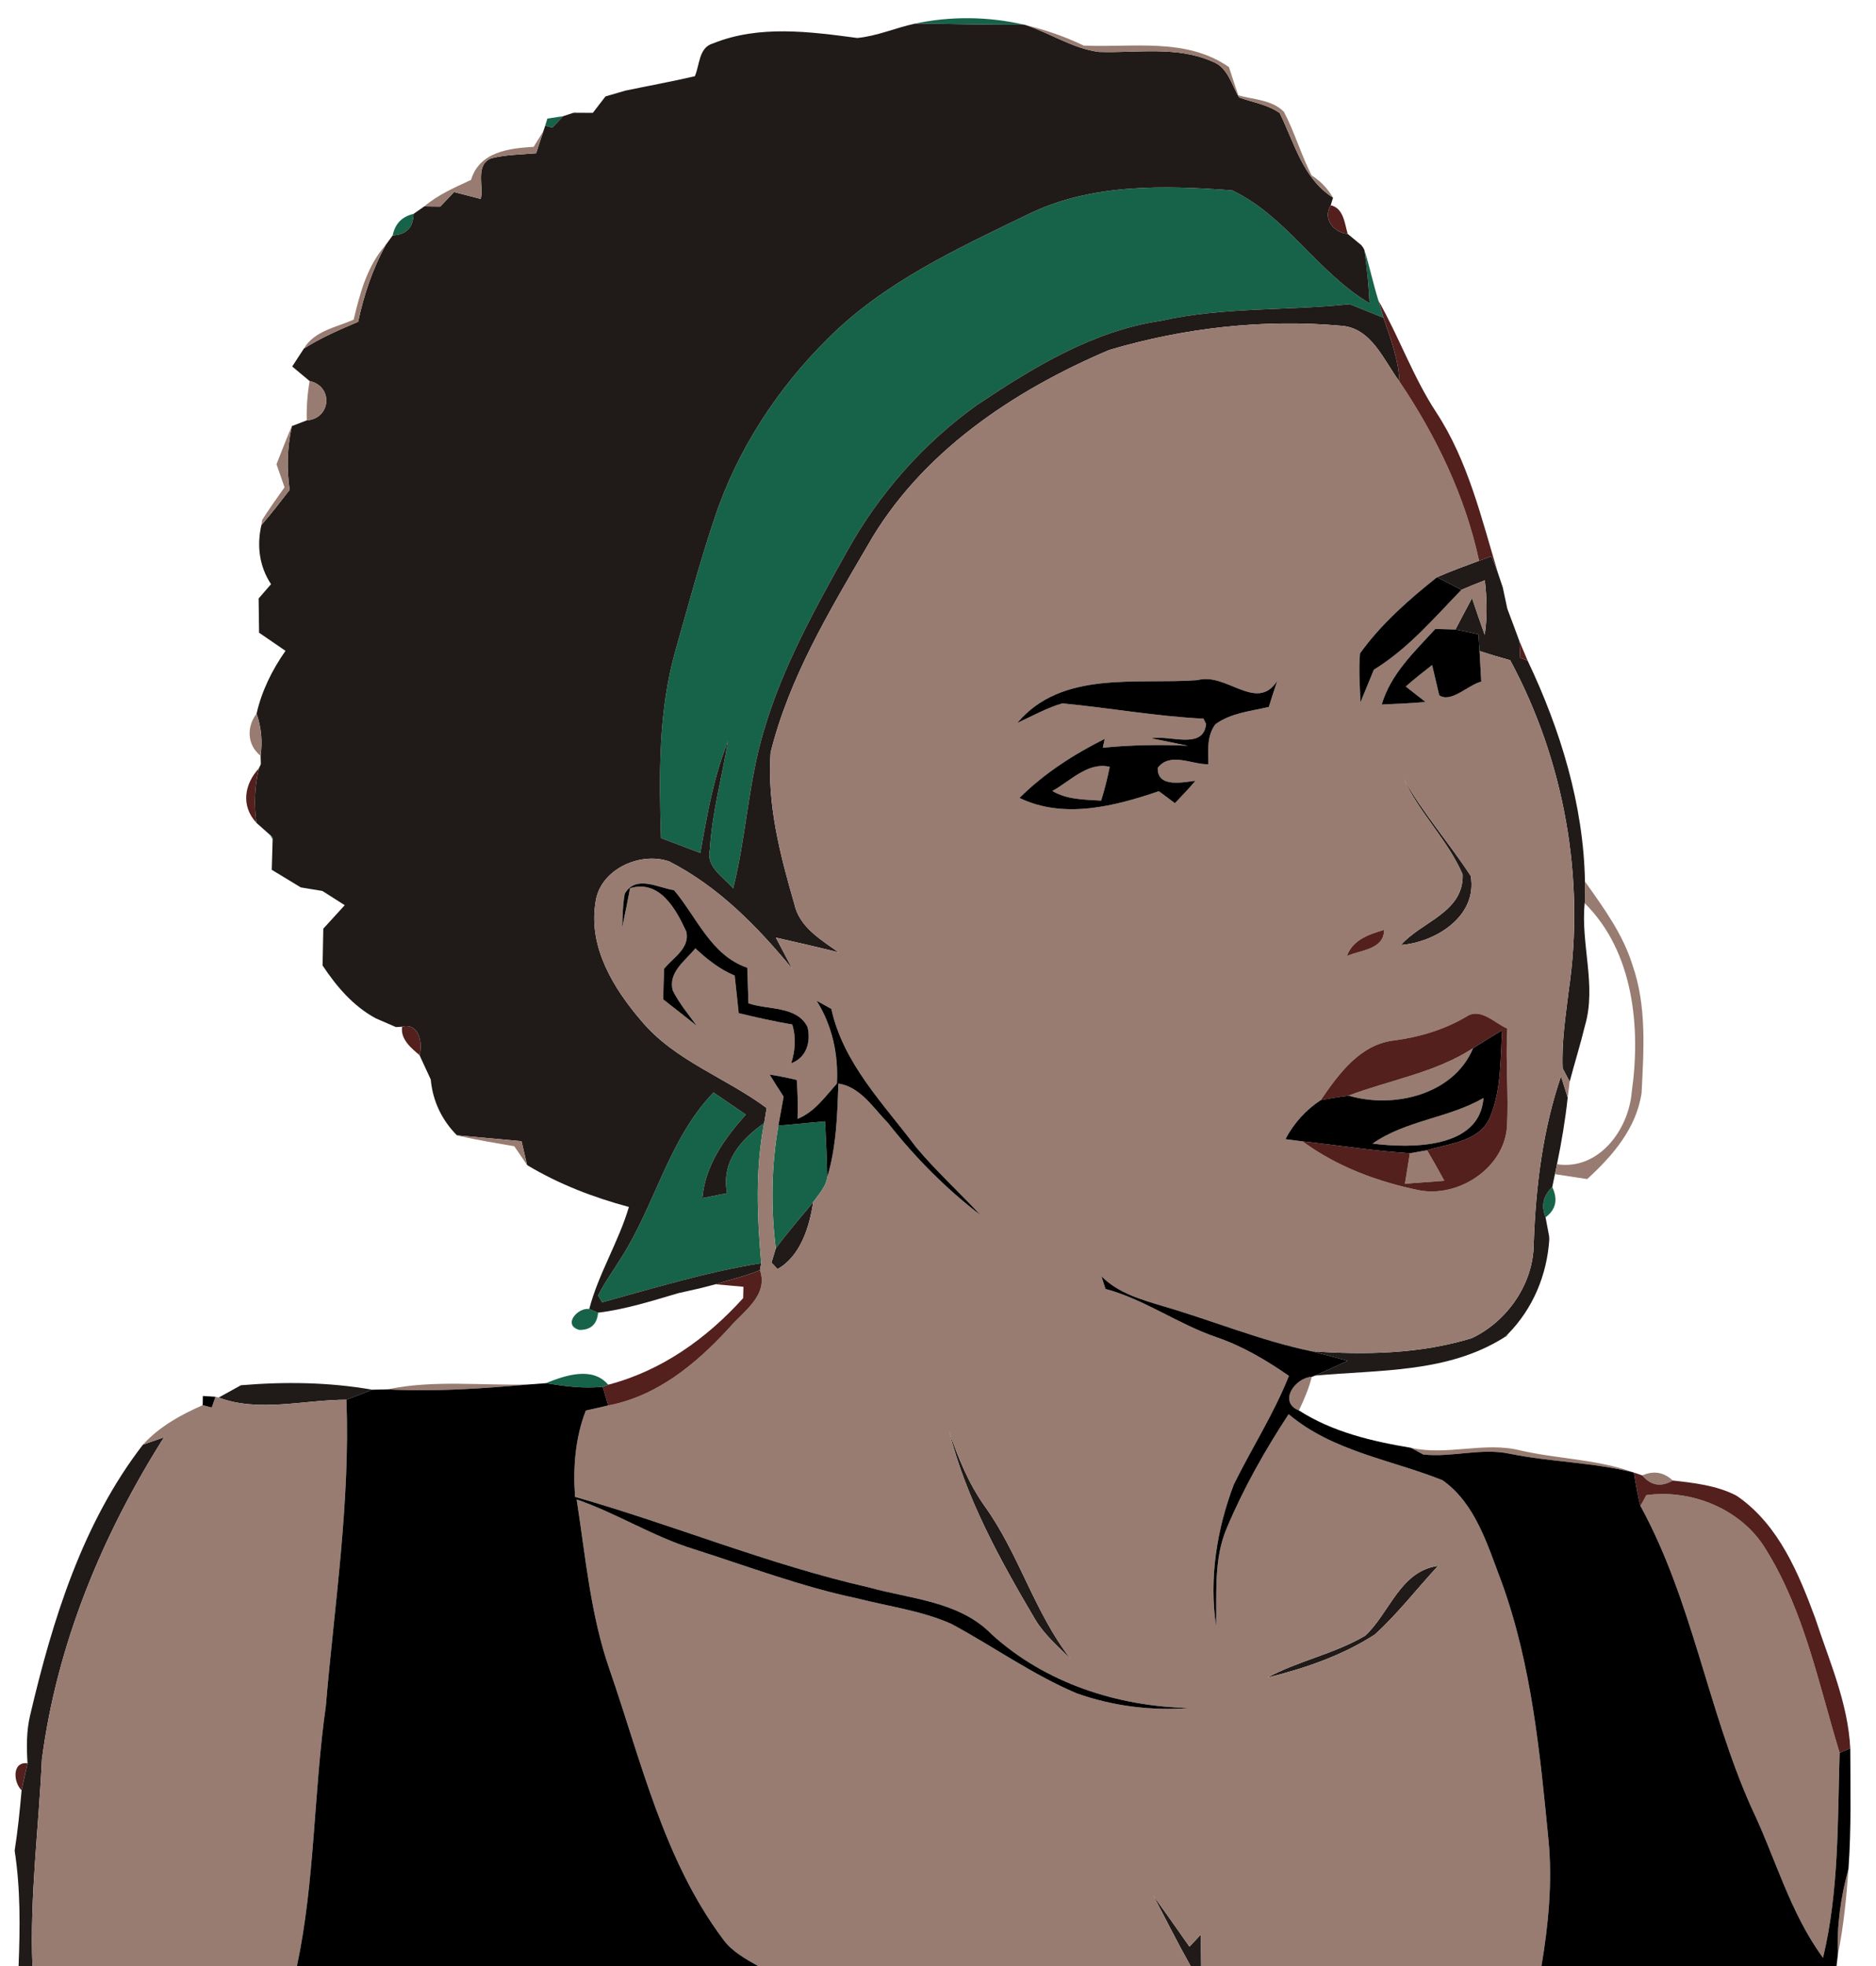 <?xml version="1.0" encoding="UTF-8" ?>
<!DOCTYPE svg PUBLIC "-//W3C//DTD SVG 1.1//EN" "http://www.w3.org/Graphics/SVG/1.1/DTD/svg11.dtd">
<svg width="210pt" height="220pt" viewBox="0 0 210 220" version="1.1" xmlns="http://www.w3.org/2000/svg">
<g id="#176349ff">
<path fill="#176349" opacity="1.00" d=" M 102.40 2.65 C 106.39 1.79 110.60 1.84 114.59 2.75 C 110.52 2.80 106.46 2.66 102.40 2.65 Z" />
<path fill="#176349" opacity="1.00" d=" M 67.78 10.79 C 68.34 10.63 69.45 10.30 70.01 10.14 C 69.45 10.30 68.34 10.63 67.78 10.79 Z" />
<path fill="#176349" opacity="1.00" d=" M 61.27 13.27 C 61.71 13.20 62.60 13.07 63.04 13.00 C 62.74 13.33 62.13 13.97 61.82 14.29 L 61.03 14.06 L 61.27 13.27 Z" />
<path fill="#176349" opacity="1.00" d=" M 114.94 24.05 C 122.04 20.51 130.23 20.73 137.92 21.30 C 144.00 24.17 147.52 30.54 153.31 33.93 C 153.21 31.94 153.02 29.95 152.73 27.98 C 153.32 29.85 153.72 31.77 154.30 33.64 C 154.44 34.12 154.73 35.08 154.87 35.56 C 153.61 35.05 152.35 34.54 151.09 34.04 C 144.07 34.79 136.94 34.33 130.01 35.89 C 122.38 37.00 115.68 41.10 109.38 45.31 C 103.37 49.60 98.39 55.25 94.81 61.71 C 91.24 68.11 87.62 74.59 85.54 81.66 C 83.77 87.45 83.55 93.56 82.07 99.42 C 80.99 98.12 79.00 97.05 79.46 95.06 C 79.71 90.96 80.81 86.98 81.49 82.94 C 79.89 86.95 79.14 91.21 78.40 95.45 C 76.93 94.89 75.46 94.33 73.99 93.78 C 73.78 86.74 73.67 79.53 75.64 72.69 C 77.04 67.76 78.36 62.80 80.00 57.94 C 82.53 50.31 87.06 43.41 92.77 37.79 C 99.01 31.57 107.12 27.83 114.94 24.05 Z" />
<path fill="#176349" opacity="1.00" d=" M 43.96 26.34 C 44.22 25.04 45.00 24.23 46.30 23.93 C 46.26 25.46 45.49 26.27 43.96 26.34 Z" />
<path fill="#176349" opacity="1.00" d=" M 29.19 85.21 C 29.20 85.28 29.21 85.42 29.22 85.49 L 29.17 85.58 L 29.19 85.21 Z" />
<path fill="#176349" opacity="1.00" d=" M 30.25 93.45 L 30.51 93.66 L 30.52 93.93 C 30.45 93.81 30.32 93.57 30.25 93.45 Z" />
<path fill="#176349" opacity="1.00" d=" M 69.52 140.77 C 73.35 134.80 74.85 127.46 79.87 122.25 C 81.08 123.07 82.28 123.90 83.49 124.72 C 81.11 127.40 78.95 130.38 78.62 134.07 C 79.31 133.93 80.70 133.66 81.39 133.52 C 80.71 130.08 82.87 127.53 85.54 125.68 C 84.53 130.86 84.76 136.13 85.21 141.35 C 79.16 142.32 73.29 144.12 67.40 145.73 C 67.29 145.54 67.06 145.16 66.95 144.97 C 67.69 143.50 68.66 142.17 69.52 140.77 Z" />
<path fill="#176349" opacity="1.00" d=" M 87.13 125.96 C 88.88 125.80 90.62 125.64 92.36 125.48 C 92.45 127.56 92.57 129.64 92.60 131.73 C 92.46 132.81 91.64 133.65 91.03 134.52 C 89.62 136.23 88.16 137.91 86.84 139.70 C 86.27 135.13 86.34 130.50 87.13 125.96 Z" />
<path fill="#176349" opacity="1.00" d=" M 173.01 136.22 C 172.49 134.93 172.74 133.80 173.76 132.84 C 174.42 134.22 174.17 135.35 173.01 136.22 Z" />
<path fill="#176349" opacity="1.00" d=" M 75.91 144.71 C 76.51 144.57 77.71 144.30 78.31 144.17 C 77.71 144.30 76.51 144.57 75.91 144.71 Z" />
<path fill="#176349" opacity="1.00" d=" M 64.85 148.82 C 62.94 148.28 64.66 146.28 65.96 146.48 L 66.95 146.89 C 66.83 148.19 66.13 148.83 64.85 148.82 Z" />
<path fill="#176349" opacity="1.00" d=" M 168.36 149.67 C 168.47 149.57 168.69 149.38 168.79 149.29 L 168.63 149.53 L 168.36 149.67 Z" />
<path fill="#176349" opacity="1.00" d=" M 61.09 154.78 C 63.24 153.92 66.30 152.85 68.08 154.95 L 67.47 155.18 C 65.33 155.41 63.20 155.12 61.09 154.78 Z" />
<path fill="#176349" opacity="1.00" d=" M 194.28 167.31 C 194.37 167.37 194.55 167.48 194.64 167.54 C 194.55 167.48 194.37 167.37 194.28 167.31 Z" />
</g>
<g id="#201a18ff">
<path fill="#201a18" opacity="1.00" d=" M 79.84 4.85 C 84.97 2.78 90.64 3.54 95.96 4.25 C 98.18 4.04 100.23 3.12 102.40 2.65 C 106.46 2.66 110.52 2.80 114.59 2.75 L 114.80 2.80 C 117.57 3.71 120.10 5.44 123.03 5.81 C 127.23 5.95 131.69 5.12 135.67 6.87 C 137.44 7.49 137.85 9.47 138.71 10.91 C 140.23 11.45 141.91 11.70 143.25 12.65 C 144.90 16.00 145.84 19.97 149.22 22.12 L 148.96 22.97 C 148.03 24.48 149.29 26.03 150.86 26.17 C 151.24 26.48 151.99 27.10 152.37 27.42 C 152.43 27.49 152.54 27.63 152.59 27.70 L 152.73 27.98 C 153.02 29.95 153.21 31.94 153.31 33.93 C 147.52 30.54 144.00 24.17 137.92 21.30 C 130.23 20.73 122.04 20.51 114.94 24.05 C 107.12 27.83 99.01 31.57 92.77 37.79 C 87.06 43.41 82.53 50.31 80.00 57.94 C 78.36 62.80 77.04 67.76 75.64 72.69 C 73.67 79.53 73.78 86.74 73.99 93.78 C 75.46 94.33 76.93 94.89 78.40 95.45 C 79.14 91.21 79.89 86.95 81.49 82.94 C 80.81 86.98 79.71 90.96 79.46 95.06 C 79.00 97.05 80.99 98.12 82.07 99.42 C 83.55 93.56 83.77 87.45 85.54 81.66 C 87.62 74.59 91.24 68.11 94.81 61.71 C 98.39 55.25 103.37 49.60 109.38 45.31 C 115.68 41.10 122.38 37.00 130.01 35.89 C 136.94 34.33 144.07 34.79 151.09 34.04 C 152.35 34.54 153.61 35.05 154.87 35.56 C 155.64 37.88 156.57 40.20 156.65 42.68 C 154.88 40.31 153.53 36.67 150.10 36.45 C 141.42 35.67 132.52 36.69 124.17 39.16 C 113.41 43.73 103.03 50.66 97.13 61.03 C 92.83 68.39 88.33 75.87 86.26 84.22 C 85.85 89.94 87.32 95.66 88.91 101.12 C 89.47 103.75 91.87 105.13 93.88 106.57 C 91.55 105.99 89.20 105.45 86.85 104.92 C 87.47 106.08 88.08 107.25 88.69 108.42 C 84.80 103.69 80.43 99.22 74.92 96.40 C 71.61 95.24 67.06 97.34 66.65 101.06 C 65.87 106.03 68.69 110.62 71.79 114.23 C 75.52 118.70 81.25 120.58 85.82 123.99 C 85.75 124.41 85.61 125.26 85.54 125.68 C 82.87 127.53 80.71 130.08 81.39 133.52 C 80.70 133.66 79.31 133.93 78.62 134.07 C 78.95 130.38 81.11 127.40 83.49 124.72 C 82.28 123.90 81.08 123.07 79.87 122.25 C 74.85 127.46 73.35 134.80 69.52 140.77 C 68.66 142.17 67.69 143.50 66.95 144.97 C 67.06 145.16 67.29 145.54 67.40 145.73 C 73.29 144.12 79.16 142.32 85.21 141.35 L 85.07 142.13 C 83.46 142.80 81.76 143.18 80.10 143.71 C 79.65 143.82 78.76 144.05 78.31 144.17 C 77.71 144.30 76.51 144.57 75.91 144.71 C 72.96 145.58 70.01 146.52 66.95 146.89 L 65.96 146.48 C 67.00 142.51 69.24 138.99 70.40 135.06 C 66.42 133.99 62.54 132.50 59.00 130.37 C 58.85 129.70 58.54 128.37 58.38 127.70 C 55.97 127.47 53.56 127.26 51.15 127.04 C 49.46 125.35 48.43 123.18 48.22 120.80 C 47.80 119.89 47.38 118.98 46.96 118.07 C 47.35 116.72 46.90 114.41 45.01 114.89 L 44.32 114.93 C 43.75 114.68 42.62 114.20 42.06 113.95 C 39.53 112.58 37.68 110.40 36.11 108.04 C 36.14 106.67 36.17 105.30 36.19 103.92 C 36.99 103.04 37.79 102.16 38.59 101.29 C 37.97 100.89 36.71 100.10 36.09 99.70 C 35.48 99.60 34.27 99.40 33.67 99.30 C 32.58 98.64 31.50 97.99 30.42 97.33 C 30.44 96.48 30.49 94.78 30.52 93.93 L 30.51 93.66 L 30.25 93.45 C 29.87 93.11 29.09 92.42 28.71 92.08 C 28.40 90.05 28.51 87.98 28.98 85.98 L 29.17 85.58 L 29.22 85.49 C 29.21 85.42 29.20 85.28 29.19 85.21 L 29.17 84.57 C 29.40 82.96 29.25 81.39 28.72 79.86 C 29.30 77.31 30.46 74.96 31.96 72.83 C 30.98 72.15 29.99 71.47 29.00 70.80 C 28.98 69.52 28.97 68.25 28.95 66.97 C 29.30 66.57 29.99 65.77 30.34 65.37 C 29.03 63.40 28.73 61.06 29.26 58.76 C 30.36 57.49 31.39 56.15 32.42 54.82 C 32.08 52.44 32.15 50.03 32.67 47.68 C 33.08 47.52 33.92 47.20 34.34 47.04 C 37.06 46.84 37.33 43.22 34.66 42.64 C 34.17 42.23 33.20 41.42 32.71 41.01 C 33.04 40.51 33.69 39.50 34.02 39.00 C 35.93 37.79 38.01 36.89 40.09 36.01 C 40.72 33.02 41.71 30.11 43.17 27.42 C 43.37 27.15 43.77 26.61 43.96 26.34 C 45.49 26.27 46.26 25.46 46.30 23.93 C 46.59 23.72 47.19 23.31 47.49 23.10 L 49.28 23.12 C 49.67 22.71 50.44 21.89 50.83 21.49 C 51.58 21.68 53.08 22.07 53.82 22.26 C 54.17 20.81 53.16 18.44 55.00 17.71 C 56.64 17.30 58.33 17.30 60.01 17.15 C 60.21 16.53 60.62 15.29 60.83 14.67 L 61.03 14.06 L 61.82 14.29 C 62.13 13.97 62.74 13.33 63.04 13.00 L 64.20 12.62 L 64.41 12.62 C 64.89 12.62 65.87 12.63 66.36 12.63 C 66.71 12.17 67.43 11.25 67.78 10.79 C 68.34 10.63 69.45 10.30 70.01 10.14 C 72.60 9.60 75.20 9.13 77.78 8.53 C 78.34 7.27 78.20 5.30 79.84 4.85 Z" />
<path fill="#201a18" opacity="1.00" d=" M 165.57 62.75 C 165.92 62.63 166.61 62.37 166.96 62.24 C 167.15 62.73 167.52 63.72 167.71 64.21 C 167.84 64.59 168.09 65.35 168.22 65.73 C 168.34 66.33 168.60 67.53 168.73 68.12 C 169.19 69.32 169.63 70.53 170.08 71.74 C 170.10 72.20 170.15 73.14 170.17 73.61 L 171.00 73.92 C 174.66 81.61 177.27 90.08 177.42 98.64 C 177.42 99.21 177.41 100.36 177.41 100.93 L 177.39 101.07 C 176.93 105.66 178.74 110.28 177.42 114.78 C 176.91 116.88 176.26 118.95 175.71 121.04 L 174.92 119.54 C 174.80 116.63 175.25 113.74 175.60 110.86 C 177.47 98.28 175.08 85.07 169.05 73.88 C 167.90 73.56 166.75 73.22 165.62 72.85 C 165.59 72.38 165.53 71.44 165.50 70.98 C 164.64 70.78 163.78 70.60 162.92 70.44 C 163.53 69.26 164.16 68.10 164.78 66.93 C 165.23 68.30 165.71 69.67 166.20 71.04 C 166.50 69.01 166.45 66.97 166.21 64.94 C 165.32 65.28 164.45 65.63 163.59 66.00 C 162.90 65.65 161.54 64.94 160.86 64.59 C 162.40 63.91 163.99 63.34 165.57 62.75 Z" />
<path fill="#201a18" opacity="1.00" d=" M 157.15 87.19 C 159.32 91.03 162.25 94.35 164.64 98.03 C 165.40 102.51 160.75 105.43 156.82 105.75 C 159.13 103.10 163.85 102.12 163.73 97.86 C 162.07 94.01 158.91 91.01 157.15 87.19 Z" />
<path fill="#201a18" opacity="1.00" d=" M 171.69 139.07 C 171.92 132.76 172.69 126.44 174.74 120.44 L 175.49 122.81 C 175.22 125.32 174.80 127.81 174.29 130.28 C 174.24 130.56 174.12 131.11 174.06 131.39 L 173.76 132.84 C 172.74 133.80 172.49 134.93 173.01 136.22 C 173.11 136.73 173.30 137.76 173.40 138.28 L 173.43 138.68 C 173.17 142.67 171.60 146.44 168.79 149.29 C 168.69 149.38 168.47 149.57 168.36 149.67 C 162.01 153.66 154.37 153.27 147.21 153.93 C 148.43 153.39 149.65 152.83 150.86 152.27 C 149.50 151.91 148.14 151.54 146.78 151.20 C 152.78 151.63 158.96 151.52 164.75 149.74 C 168.77 147.84 171.70 143.58 171.69 139.07 Z" />
<path fill="#201a18" opacity="1.00" d=" M 86.84 139.70 C 88.16 137.91 89.62 136.23 91.03 134.52 C 90.61 137.29 89.61 140.56 87.04 142.01 L 86.36 141.29 C 86.48 140.89 86.72 140.10 86.84 139.70 Z" />
<path fill="#201a18" opacity="1.00" d=" M 24.47 156.39 C 25.10 156.05 26.35 155.36 26.97 155.01 C 31.86 154.60 36.83 154.66 41.67 155.51 C 40.71 155.89 39.75 156.27 38.78 156.63 C 34.04 156.63 29.01 158.08 24.47 156.39 Z" />
<path fill="#201a18" opacity="1.00" d=" M 115.87 181.21 C 111.95 174.56 108.15 167.71 106.25 160.17 C 107.24 163.11 108.43 166.01 110.24 168.56 C 114.09 173.91 115.80 180.47 119.88 185.67 C 118.46 184.27 116.91 182.94 115.87 181.21 Z" />
<path fill="#201a18" opacity="1.00" d=" M 3.38 191.91 C 5.88 181.27 9.24 170.41 16.00 161.66 L 18.36 160.83 C 11.44 171.76 6.37 184.00 4.69 196.88 C 4.34 204.59 3.32 212.27 3.63 220.00 L 2.08 220.00 C 2.25 215.69 2.30 211.36 1.64 207.09 C 1.99 204.85 2.22 202.59 2.42 200.33 C 2.59 199.58 2.92 198.07 3.08 197.31 C 2.97 195.51 2.95 193.68 3.38 191.91 Z" />
<path fill="#201a18" opacity="1.00" d=" M 152.84 183.02 C 155.57 180.46 156.74 175.79 160.98 175.22 C 158.61 177.77 156.47 180.57 153.89 182.91 C 150.24 185.27 146.03 186.70 141.83 187.74 C 145.35 185.83 149.39 185.07 152.84 183.02 Z" />
<path fill="#201a18" opacity="1.00" d=" M 129.10 212.11 C 130.47 214.01 131.81 215.92 133.15 217.83 C 133.48 217.49 134.12 216.80 134.44 216.45 C 134.43 217.63 134.44 218.81 134.46 220.00 L 133.28 220.00 C 131.82 217.41 130.49 214.74 129.10 212.11 Z" />
</g>
<g id="#987c71ff">
<path fill="#987c71" opacity="1.00" d=" M 114.80 2.80 C 117.04 3.35 119.23 4.10 121.31 5.10 C 126.78 5.35 132.78 4.16 137.57 7.51 C 137.91 8.57 138.26 9.62 138.62 10.67 C 140.33 11.15 142.40 11.16 143.72 12.51 C 144.93 14.80 145.64 17.32 146.82 19.62 C 147.83 20.27 148.62 21.10 149.22 22.12 C 145.84 19.97 144.90 16.00 143.25 12.65 C 141.91 11.70 140.23 11.45 138.71 10.91 C 137.85 9.47 137.44 7.49 135.67 6.87 C 131.69 5.12 127.23 5.95 123.03 5.81 C 120.10 5.44 117.57 3.71 114.80 2.80 Z" />
<path fill="#987c71" opacity="1.00" d=" M 64.20 12.62 C 64.27 12.60 64.41 12.55 64.47 12.52 L 64.41 12.62 L 64.20 12.62 Z" />
<path fill="#987c71" opacity="1.00" d=" M 59.74 16.43 C 60.01 15.99 60.55 15.11 60.83 14.67 C 60.62 15.29 60.21 16.53 60.01 17.15 C 58.33 17.30 56.64 17.30 55.00 17.71 C 53.16 18.44 54.17 20.81 53.82 22.26 C 53.08 22.07 51.58 21.68 50.83 21.49 C 50.44 21.89 49.67 22.71 49.28 23.12 L 47.49 23.10 C 49.04 21.78 50.90 20.98 52.73 20.13 C 53.66 17.00 56.96 16.59 59.74 16.43 Z" />
<path fill="#987c71" opacity="1.00" d=" M 39.59 35.77 C 40.29 32.81 41.10 29.76 43.17 27.42 C 41.71 30.11 40.72 33.02 40.09 36.01 C 38.01 36.89 35.93 37.79 34.02 39.00 C 35.20 37.01 37.64 36.63 39.59 35.77 Z" />
<path fill="#987c71" opacity="1.00" d=" M 124.17 39.16 C 132.52 36.69 141.42 35.67 150.10 36.45 C 153.53 36.67 154.88 40.31 156.65 42.68 C 160.77 48.79 164.01 55.52 165.57 62.75 C 163.99 63.34 162.40 63.91 160.86 64.59 C 157.70 67.10 154.60 69.83 152.24 73.11 C 152.07 74.93 152.23 76.76 152.29 78.59 C 152.80 77.37 153.29 76.16 153.79 74.94 C 157.61 72.60 160.51 69.18 163.59 66.00 C 164.45 65.63 165.32 65.28 166.21 64.94 C 166.45 66.97 166.50 69.01 166.20 71.04 C 165.71 69.67 165.23 68.30 164.78 66.93 C 164.16 68.10 163.53 69.26 162.92 70.44 C 162.36 70.42 161.23 70.40 160.67 70.38 C 158.33 72.94 155.68 75.40 154.67 78.84 C 156.30 78.75 157.94 78.71 159.57 78.55 C 159.02 78.12 157.91 77.25 157.36 76.82 C 158.31 75.98 159.31 75.20 160.31 74.42 C 160.51 75.27 160.91 76.96 161.11 77.81 C 162.46 78.69 164.31 76.66 165.81 76.27 C 165.75 75.13 165.69 73.99 165.62 72.85 C 166.75 73.22 167.90 73.56 169.05 73.88 C 175.08 85.07 177.47 98.28 175.60 110.86 C 175.25 113.74 174.80 116.63 174.92 119.54 L 175.71 121.04 C 175.65 121.48 175.54 122.36 175.49 122.81 L 174.74 120.44 C 172.69 126.44 171.92 132.76 171.69 139.07 C 171.70 143.58 168.77 147.84 164.75 149.74 C 158.96 151.52 152.78 151.63 146.78 151.20 C 141.13 150.02 135.78 147.79 130.26 146.18 C 127.78 145.43 125.17 144.72 123.30 142.81 C 123.45 143.28 123.58 143.75 123.75 144.23 C 128.16 145.42 131.90 148.19 136.22 149.65 C 139.12 150.65 141.77 152.22 144.28 153.96 C 142.60 158.19 140.13 162.03 138.12 166.10 C 136.21 171.12 135.33 176.61 136.13 181.97 C 136.21 178.29 135.85 174.44 137.33 170.98 C 139.21 166.52 141.60 162.29 144.25 158.25 C 149.17 162.41 155.69 163.33 161.48 165.64 C 165.19 168.27 166.52 172.93 168.07 176.98 C 171.46 186.29 172.39 196.21 173.35 206.00 C 173.78 210.68 173.33 215.38 172.55 220.00 L 134.46 220.00 C 134.44 218.81 134.43 217.63 134.44 216.45 C 134.12 216.80 133.48 217.49 133.15 217.83 C 131.81 215.92 130.47 214.01 129.10 212.11 C 130.49 214.74 131.82 217.41 133.28 220.00 L 84.86 220.00 C 83.42 219.18 81.91 218.36 80.93 216.99 C 74.30 208.12 71.81 197.15 68.25 186.87 C 66.10 180.72 65.55 174.18 64.55 167.79 C 69.06 169.34 73.13 171.96 77.70 173.36 C 83.76 175.29 89.72 177.55 95.95 178.86 C 99.47 179.76 103.13 180.23 106.47 181.70 C 111.19 184.24 115.59 187.40 120.54 189.49 C 124.55 190.91 128.88 191.46 133.12 191.13 C 125.11 190.95 117.05 188.36 111.04 182.91 C 107.42 179.17 101.95 178.94 97.22 177.62 C 86.03 175.07 75.39 170.64 64.37 167.50 C 64.14 164.22 64.38 160.92 65.58 157.84 C 66.20 157.70 67.46 157.42 68.09 157.27 C 73.58 156.23 77.97 152.58 81.64 148.57 C 83.22 146.73 86.05 144.96 85.07 142.13 L 85.21 141.35 C 84.76 136.13 84.53 130.86 85.54 125.68 C 85.61 125.26 85.75 124.41 85.82 123.99 C 81.25 120.58 75.52 118.70 71.79 114.23 C 68.69 110.62 65.87 106.03 66.65 101.06 C 67.06 97.34 71.61 95.24 74.92 96.40 C 80.43 99.22 84.80 103.69 88.69 108.42 C 88.08 107.25 87.47 106.08 86.85 104.92 C 89.20 105.45 91.55 105.99 93.88 106.57 C 91.87 105.13 89.47 103.75 88.91 101.12 C 87.32 95.66 85.85 89.94 86.26 84.22 C 88.33 75.87 92.83 68.39 97.13 61.03 C 103.03 50.66 113.41 43.73 124.17 39.16 M 113.87 80.90 C 115.53 80.14 117.14 79.23 118.90 78.71 C 124.18 79.20 129.41 80.16 134.72 80.42 L 135.01 81.02 C 134.69 83.96 130.92 82.21 128.91 82.62 C 130.26 82.90 131.61 83.18 132.97 83.45 C 129.79 83.30 126.61 83.36 123.45 83.67 C 123.50 83.42 123.61 82.93 123.66 82.68 C 120.17 84.43 116.90 86.53 114.12 89.29 C 119.08 91.69 124.78 90.22 129.72 88.54 C 130.32 88.98 130.92 89.42 131.52 89.88 C 132.30 89.05 133.09 88.24 133.82 87.37 C 132.42 87.53 129.52 88.19 129.60 85.92 C 130.99 84.11 133.43 85.57 135.27 85.52 C 135.25 83.99 135.07 82.34 136.06 81.04 C 137.80 79.78 139.99 79.58 142.03 79.11 C 142.34 78.13 142.65 77.15 142.98 76.18 C 140.68 79.78 137.28 75.19 134.04 76.11 C 127.22 76.61 118.85 74.97 113.87 80.90 M 157.15 87.19 C 158.91 91.01 162.07 94.01 163.73 97.86 C 163.85 102.12 159.13 103.10 156.82 105.75 C 160.75 105.43 165.40 102.51 164.64 98.03 C 162.25 94.35 159.32 91.03 157.15 87.19 M 69.94 99.99 C 69.70 101.24 69.71 102.53 69.64 103.81 C 69.96 102.34 70.24 100.86 70.53 99.39 C 73.86 98.40 75.68 101.75 76.83 104.26 C 77.24 106.13 75.33 107.16 74.34 108.41 C 74.30 109.55 74.26 110.69 74.24 111.83 C 75.49 112.81 76.75 113.79 77.99 114.78 C 77.06 113.51 76.04 112.28 75.32 110.86 C 74.74 108.81 76.74 107.49 77.84 106.12 C 79.15 107.35 80.57 108.47 82.24 109.17 C 82.40 110.57 82.54 111.97 82.69 113.37 C 84.67 113.85 86.66 114.30 88.68 114.64 C 89.13 116.07 89.02 117.56 88.57 118.98 C 90.27 118.35 90.79 116.63 90.40 114.93 C 89.20 112.53 85.99 113.04 83.78 112.27 C 83.74 110.94 83.69 109.61 83.65 108.29 C 79.59 106.91 78.02 102.65 75.45 99.61 C 73.65 99.34 71.21 97.87 69.94 99.99 M 150.77 106.98 C 152.31 106.29 154.92 106.28 154.94 104.05 C 153.24 104.56 151.44 105.14 150.77 106.98 M 91.41 111.98 C 93.16 114.77 93.86 117.97 93.68 121.25 C 92.37 122.72 91.18 124.43 89.28 125.20 C 89.33 123.75 89.30 122.30 89.19 120.85 C 88.18 120.61 87.17 120.40 86.15 120.24 C 86.66 121.07 87.19 121.90 87.72 122.72 C 87.57 123.53 87.28 125.15 87.13 125.96 C 86.34 130.50 86.27 135.13 86.84 139.70 C 86.72 140.10 86.48 140.89 86.36 141.29 L 87.04 142.01 C 89.61 140.56 90.61 137.29 91.03 134.52 C 91.64 133.65 92.46 132.81 92.60 131.73 C 93.63 128.33 93.73 124.76 93.85 121.25 C 96.34 121.63 97.75 123.99 99.39 125.65 C 102.42 129.50 105.87 133.00 109.77 135.98 C 107.40 133.42 104.81 131.07 102.57 128.40 C 98.92 123.52 94.42 119.05 93.06 112.90 C 92.65 112.67 91.82 112.21 91.41 111.98 M 156.01 116.43 C 152.23 116.89 149.84 120.19 147.85 123.10 C 146.18 124.19 144.82 125.71 143.89 127.47 C 144.37 127.53 145.33 127.66 145.81 127.72 C 149.65 130.55 154.21 132.24 158.85 133.19 C 163.26 134.04 168.35 130.73 168.69 126.11 C 168.90 122.45 168.51 118.77 168.73 115.10 C 167.29 114.49 165.71 112.66 164.10 113.79 C 161.61 115.24 158.86 116.06 156.01 116.43 M 115.87 181.21 C 116.91 182.94 118.46 184.27 119.88 185.67 C 115.80 180.47 114.09 173.91 110.24 168.56 C 108.43 166.01 107.24 163.11 106.25 160.17 C 108.15 167.71 111.95 174.56 115.87 181.21 M 152.84 183.02 C 149.39 185.07 145.35 185.83 141.83 187.74 C 146.03 186.70 150.24 185.27 153.89 182.91 C 156.47 180.57 158.61 177.77 160.98 175.22 C 156.74 175.79 155.57 180.46 152.84 183.02 Z" />
<path fill="#987c71" opacity="1.00" d=" M 34.66 42.64 C 37.33 43.22 37.06 46.84 34.34 47.04 C 34.30 45.56 34.41 44.10 34.66 42.64 Z" />
<path fill="#987c71" opacity="1.00" d=" M 30.95 51.95 C 31.52 50.52 32.06 49.09 32.67 47.68 C 32.15 50.03 32.08 52.44 32.42 54.82 C 31.39 56.15 30.36 57.49 29.26 58.76 C 29.29 58.62 29.33 58.32 29.35 58.18 C 30.14 56.94 30.99 55.73 31.85 54.53 C 31.55 53.67 31.25 52.81 30.95 51.95 Z" />
<path fill="#987c71" opacity="1.00" d=" M 29.17 84.57 C 27.66 83.38 27.58 81.33 28.72 79.86 C 29.25 81.39 29.40 82.96 29.17 84.57 Z" />
<path fill="#987c71" opacity="1.00" d=" M 117.80 88.51 C 119.80 87.43 121.75 85.23 124.22 85.81 C 123.97 87.09 123.65 88.35 123.26 89.59 C 121.40 89.47 119.45 89.49 117.80 88.51 Z" />
<path fill="#987c71" opacity="1.00" d=" M 33.67 99.30 C 34.27 99.40 35.48 99.60 36.09 99.70 C 35.48 99.60 34.27 99.40 33.67 99.30 Z" />
<path fill="#987c71" opacity="1.00" d=" M 177.42 98.64 C 179.50 101.57 181.68 104.54 182.75 108.02 C 184.35 112.60 184.00 117.54 183.76 122.30 C 183.18 126.25 180.52 129.34 177.67 131.94 C 176.46 131.75 175.26 131.57 174.06 131.39 C 174.12 131.11 174.24 130.56 174.29 130.28 C 178.97 130.98 182.32 126.42 182.66 122.17 C 183.68 114.94 182.86 106.47 177.39 101.07 L 177.41 100.93 C 177.41 100.36 177.42 99.21 177.42 98.64 Z" />
<path fill="#987c71" opacity="1.00" d=" M 150.95 122.60 C 155.60 120.84 160.65 120.05 164.90 117.29 C 162.72 122.52 155.99 124.09 150.95 122.60 Z" />
<path fill="#987c71" opacity="1.00" d=" M 153.65 127.97 C 157.34 125.37 162.14 125.13 166.06 122.87 C 165.65 128.57 157.95 128.51 153.65 127.97 Z" />
<path fill="#987c71" opacity="1.00" d=" M 51.15 127.04 C 53.56 127.26 55.97 127.47 58.38 127.70 C 58.54 128.37 58.85 129.70 59.00 130.37 C 58.65 129.84 57.93 128.79 57.57 128.27 C 55.59 127.93 53.60 127.59 51.64 127.17 L 51.15 127.04 Z" />
<path fill="#987c71" opacity="1.00" d=" M 157.82 129.05 C 158.30 128.96 159.27 128.80 159.75 128.71 C 160.41 129.84 161.06 130.98 161.68 132.13 C 160.58 132.21 158.37 132.38 157.27 132.46 C 157.41 131.61 157.68 129.90 157.82 129.05 Z" />
<path fill="#987c71" opacity="1.00" d=" M 173.40 138.28 C 173.41 138.35 173.44 138.50 173.46 138.58 L 173.43 138.68 L 173.40 138.28 Z" />
<path fill="#987c71" opacity="1.00" d=" M 145.40 157.83 C 143.05 156.88 144.98 154.15 146.84 154.07 C 146.52 155.37 145.98 156.61 145.40 157.83 Z" />
<path fill="#987c71" opacity="1.00" d=" M 43.37 155.47 C 48.60 154.38 53.94 155.07 59.22 154.92 C 53.95 155.38 48.66 155.76 43.37 155.47 Z" />
<path fill="#987c71" opacity="1.00" d=" M 24.12 156.30 L 24.47 156.39 C 29.01 158.08 34.04 156.63 38.78 156.63 C 39.21 168.12 37.44 179.52 36.47 190.94 C 35.10 200.59 35.27 210.43 33.24 220.00 L 3.63 220.00 C 3.32 212.27 4.34 204.59 4.69 196.88 C 6.37 184.00 11.44 171.76 18.36 160.83 L 16.00 161.66 C 17.83 159.64 20.23 158.32 22.69 157.24 L 23.70 157.50 C 23.81 157.20 24.02 156.60 24.12 156.30 Z" />
<path fill="#987c71" opacity="1.00" d=" M 157.94 162.01 C 162.01 162.93 166.13 161.29 170.17 162.30 C 174.39 163.27 178.81 163.28 182.90 164.78 C 178.32 163.63 173.58 163.61 168.98 162.67 C 165.77 162.00 162.54 163.11 159.32 162.76 L 157.94 162.01 Z" />
<path fill="#987c71" opacity="1.00" d=" M 183.84 165.10 C 185.11 164.54 186.24 164.73 187.25 165.67 C 185.94 166.43 184.80 166.24 183.84 165.10 Z" />
<path fill="#987c71" opacity="1.00" d=" M 184.29 167.31 C 189.34 166.60 195.01 168.89 197.69 173.41 C 201.99 180.33 203.57 188.44 205.93 196.14 C 205.69 203.81 205.87 211.56 204.07 219.08 C 200.35 214.00 198.73 207.85 196.04 202.24 C 191.14 191.26 189.44 179.11 183.63 168.51 C 183.79 168.21 184.12 167.61 184.29 167.31 Z" />
<path fill="#987c71" opacity="1.00" d=" M 205.73 218.74 C 205.60 215.48 206.06 212.24 206.92 209.11 C 206.69 212.33 206.38 215.56 205.73 218.74 Z" />
</g>
<g id="#53201efd">
<path fill="#53201e" opacity="1.00" d=" M 148.96 22.97 C 150.40 23.28 150.52 25.01 150.86 26.17 C 149.29 26.03 148.03 24.48 148.96 22.97 Z" />
<path fill="#53201e" opacity="1.00" d=" M 152.37 27.42 C 152.43 27.49 152.54 27.63 152.59 27.70 C 152.54 27.63 152.43 27.49 152.37 27.42 Z" />
<path fill="#53201e" opacity="1.00" d=" M 154.30 33.64 C 156.62 37.72 158.18 42.18 160.76 46.12 C 164.35 51.58 165.84 58.03 167.71 64.21 C 167.52 63.72 167.15 62.73 166.96 62.24 C 166.61 62.37 165.92 62.63 165.57 62.75 C 164.01 55.52 160.77 48.79 156.65 42.68 C 156.57 40.20 155.64 37.88 154.87 35.56 C 154.73 35.08 154.44 34.12 154.30 33.64 Z" />
<path fill="#53201e" opacity="1.00" d=" M 168.22 65.73 C 168.34 66.33 168.60 67.53 168.73 68.12 C 168.60 67.53 168.34 66.33 168.22 65.73 Z" />
<path fill="#53201e" opacity="1.00" d=" M 170.08 71.74 C 170.31 72.28 170.77 73.37 171.00 73.92 L 170.17 73.61 C 170.15 73.14 170.10 72.20 170.08 71.74 Z" />
<path fill="#53201e" opacity="1.00" d=" M 28.71 92.08 C 26.97 90.22 27.32 87.78 28.98 85.98 C 28.51 87.98 28.40 90.05 28.71 92.08 Z" />
<path fill="#53201e" opacity="1.00" d=" M 150.77 106.98 C 151.44 105.14 153.24 104.56 154.94 104.05 C 154.92 106.28 152.31 106.29 150.77 106.98 Z" />
<path fill="#53201e" opacity="1.00" d=" M 42.06 113.95 C 42.62 114.20 43.75 114.68 44.32 114.93 C 43.75 114.68 42.62 114.20 42.06 113.95 Z" />
<path fill="#53201e" opacity="1.00" d=" M 156.01 116.43 C 158.86 116.06 161.61 115.24 164.10 113.79 C 165.71 112.66 167.29 114.49 168.73 115.10 C 168.51 118.77 168.90 122.45 168.69 126.11 C 168.35 130.73 163.26 134.04 158.85 133.19 C 154.21 132.24 149.65 130.55 145.81 127.72 C 149.82 128.15 153.80 128.80 157.82 129.05 C 157.68 129.90 157.41 131.61 157.27 132.46 C 158.37 132.38 160.58 132.21 161.68 132.13 C 161.06 130.98 160.41 129.84 159.75 128.71 C 162.27 127.94 165.69 127.75 166.83 124.93 C 168.08 121.89 167.93 118.51 168.16 115.28 C 167.06 115.94 165.97 116.61 164.90 117.29 C 160.65 120.05 155.60 120.84 150.95 122.60 L 150.87 122.62 C 149.86 122.75 148.85 122.92 147.85 123.10 C 149.84 120.19 152.23 116.89 156.01 116.43 Z" />
<path fill="#53201e" opacity="1.00" d=" M 45.01 114.89 C 46.90 114.41 47.35 116.72 46.96 118.07 C 46.01 117.27 44.81 116.28 45.01 114.89 Z" />
<path fill="#53201e" opacity="1.00" d=" M 80.10 143.71 C 81.76 143.18 83.46 142.80 85.07 142.13 C 86.05 144.96 83.22 146.73 81.64 148.57 C 77.97 152.58 73.58 156.23 68.09 157.27 C 67.93 156.75 67.63 155.70 67.47 155.18 L 68.08 154.95 C 74.04 153.40 79.10 149.79 83.19 145.26 C 83.20 144.94 83.21 144.30 83.22 143.99 C 82.44 143.92 80.88 143.78 80.10 143.71 Z" />
<path fill="#53201e" opacity="1.00" d=" M 182.90 164.78 L 183.84 165.10 C 184.80 166.24 185.94 166.43 187.25 165.67 C 189.64 165.94 192.09 166.21 194.28 167.31 C 194.37 167.37 194.55 167.48 194.64 167.54 C 199.15 170.76 201.34 176.06 203.20 181.08 C 204.76 185.85 206.87 190.56 207.12 195.65 L 205.93 196.14 C 203.57 188.44 201.99 180.33 197.69 173.41 C 195.01 168.89 189.34 166.60 184.29 167.31 C 184.12 167.61 183.79 168.21 183.63 168.51 C 183.31 167.28 183.10 166.03 182.90 164.78 Z" />
<path fill="#53201e" opacity="1.00" d=" M 2.42 200.33 C 1.50 199.48 1.31 197.10 3.08 197.31 C 2.92 198.07 2.59 199.58 2.42 200.33 Z" />
</g>
<g id="#000000ff">
<path fill="#000000" opacity="1.00" d=" M 152.24 73.11 C 154.60 69.83 157.70 67.10 160.86 64.59 C 161.54 64.94 162.90 65.65 163.59 66.00 C 160.51 69.18 157.61 72.60 153.79 74.94 C 153.29 76.16 152.80 77.37 152.29 78.59 C 152.23 76.76 152.07 74.93 152.24 73.11 Z" />
<path fill="#000000" opacity="1.00" d=" M 160.67 70.38 C 161.23 70.40 162.36 70.42 162.92 70.44 C 163.78 70.60 164.64 70.78 165.50 70.98 C 165.53 71.44 165.59 72.38 165.62 72.85 C 165.69 73.99 165.75 75.13 165.81 76.27 C 164.31 76.66 162.46 78.69 161.11 77.81 C 160.91 76.96 160.51 75.27 160.31 74.42 C 159.31 75.20 158.31 75.98 157.36 76.82 C 157.91 77.25 159.02 78.12 159.57 78.55 C 157.94 78.71 156.30 78.75 154.67 78.84 C 155.68 75.40 158.33 72.94 160.67 70.38 Z" />
<path fill="#000000" opacity="1.00" d=" M 113.87 80.90 C 118.85 74.97 127.22 76.61 134.04 76.11 C 137.28 75.19 140.68 79.78 142.98 76.18 C 142.65 77.15 142.34 78.13 142.03 79.11 C 139.99 79.58 137.80 79.78 136.06 81.04 C 135.07 82.34 135.25 83.99 135.27 85.52 C 133.43 85.57 130.99 84.11 129.60 85.92 C 129.52 88.19 132.42 87.53 133.82 87.37 C 133.09 88.24 132.30 89.05 131.52 89.88 C 130.92 89.42 130.32 88.98 129.72 88.54 C 124.78 90.22 119.08 91.69 114.12 89.29 C 116.90 86.53 120.17 84.43 123.66 82.68 C 123.61 82.93 123.50 83.42 123.45 83.67 C 126.61 83.36 129.79 83.30 132.97 83.45 C 131.61 83.18 130.26 82.90 128.91 82.62 C 130.92 82.21 134.69 83.96 135.01 81.02 L 134.72 80.42 C 129.41 80.16 124.18 79.20 118.90 78.71 C 117.14 79.23 115.53 80.14 113.87 80.90 M 117.80 88.51 C 119.45 89.49 121.40 89.47 123.26 89.59 C 123.65 88.35 123.97 87.09 124.22 85.81 C 121.75 85.23 119.80 87.43 117.80 88.51 Z" />
<path fill="#000000" opacity="1.00" d=" M 69.94 99.99 C 71.21 97.87 73.65 99.34 75.45 99.61 C 78.02 102.65 79.59 106.91 83.65 108.29 C 83.69 109.61 83.74 110.94 83.78 112.27 C 85.99 113.04 89.20 112.53 90.40 114.93 C 90.79 116.63 90.27 118.35 88.57 118.98 C 89.02 117.56 89.13 116.07 88.68 114.64 C 86.66 114.30 84.67 113.85 82.69 113.37 C 82.54 111.97 82.40 110.57 82.24 109.17 C 80.57 108.47 79.15 107.35 77.84 106.12 C 76.74 107.49 74.74 108.81 75.32 110.86 C 76.04 112.28 77.06 113.51 77.99 114.78 C 76.75 113.79 75.49 112.81 74.24 111.83 C 74.26 110.69 74.30 109.55 74.34 108.41 C 75.33 107.16 77.24 106.13 76.83 104.26 C 75.68 101.75 73.86 98.40 70.53 99.39 C 70.24 100.86 69.96 102.34 69.64 103.81 C 69.71 102.53 69.70 101.24 69.94 99.99 Z" />
<path fill="#000000" opacity="1.00" d=" M 91.41 111.98 C 91.82 112.21 92.65 112.67 93.06 112.90 C 94.42 119.05 98.92 123.52 102.57 128.40 C 104.81 131.07 107.40 133.42 109.77 135.98 C 105.87 133.00 102.42 129.50 99.39 125.65 C 97.75 123.99 96.34 121.63 93.85 121.25 C 93.73 124.76 93.63 128.33 92.60 131.73 C 92.57 129.64 92.45 127.56 92.36 125.48 C 90.62 125.64 88.88 125.80 87.13 125.96 C 87.28 125.15 87.57 123.53 87.72 122.72 C 87.19 121.90 86.66 121.07 86.15 120.24 C 87.17 120.40 88.18 120.61 89.19 120.85 C 89.30 122.30 89.33 123.75 89.28 125.20 C 91.18 124.43 92.37 122.72 93.68 121.25 C 93.86 117.97 93.16 114.77 91.41 111.98 Z" />
<path fill="#000000" opacity="1.00" d=" M 164.90 117.29 C 165.97 116.61 167.06 115.94 168.16 115.28 C 167.93 118.51 168.08 121.89 166.83 124.93 C 165.69 127.75 162.27 127.94 159.75 128.71 C 159.27 128.80 158.30 128.96 157.82 129.05 C 153.80 128.80 149.82 128.15 145.81 127.72 C 145.33 127.66 144.37 127.53 143.89 127.47 C 144.82 125.71 146.18 124.19 147.85 123.10 C 148.85 122.92 149.86 122.75 150.87 122.62 L 150.95 122.60 C 155.99 124.09 162.72 122.52 164.90 117.29 M 153.65 127.97 C 157.95 128.51 165.65 128.57 166.06 122.87 C 162.14 125.13 157.34 125.37 153.65 127.97 Z" />
<path fill="#000000" opacity="1.00" d=" M 123.75 144.23 C 123.58 143.75 123.45 143.28 123.30 142.81 C 125.17 144.72 127.78 145.43 130.26 146.18 C 135.78 147.79 141.13 150.02 146.78 151.20 C 148.14 151.54 149.50 151.91 150.86 152.27 C 149.65 152.83 148.43 153.39 147.21 153.93 L 146.84 154.07 C 144.98 154.15 143.05 156.88 145.40 157.83 C 149.18 160.25 153.57 161.28 157.94 162.01 L 159.32 162.76 C 162.54 163.11 165.77 162.00 168.98 162.67 C 173.58 163.61 178.32 163.63 182.90 164.78 C 183.10 166.03 183.31 167.28 183.63 168.51 C 189.44 179.11 191.14 191.26 196.04 202.24 C 198.73 207.85 200.35 214.00 204.07 219.08 C 205.87 211.56 205.69 203.81 205.93 196.14 L 207.12 195.65 C 207.13 200.14 207.24 204.63 206.92 209.11 C 206.06 212.24 205.60 215.48 205.73 218.74 C 205.70 219.05 205.62 219.68 205.58 220.00 L 172.55 220.00 C 173.33 215.38 173.78 210.68 173.35 206.00 C 172.39 196.21 171.46 186.29 168.07 176.98 C 166.52 172.93 165.19 168.27 161.48 165.64 C 155.69 163.33 149.17 162.41 144.25 158.25 C 141.60 162.29 139.21 166.52 137.33 170.98 C 135.85 174.44 136.21 178.29 136.13 181.97 C 135.33 176.61 136.21 171.12 138.12 166.10 C 140.13 162.03 142.60 158.19 144.28 153.96 C 141.77 152.22 139.12 150.65 136.22 149.65 C 131.90 148.19 128.16 145.42 123.75 144.23 Z" />
<path fill="#000000" opacity="1.00" d=" M 41.67 155.51 C 42.09 155.50 42.95 155.48 43.37 155.47 C 48.66 155.76 53.95 155.38 59.22 154.92 C 59.69 154.88 60.62 154.81 61.09 154.78 C 63.20 155.12 65.33 155.41 67.47 155.18 C 67.63 155.70 67.93 156.75 68.09 157.27 C 67.46 157.42 66.20 157.70 65.58 157.84 C 64.38 160.92 64.14 164.22 64.37 167.50 C 75.39 170.64 86.03 175.07 97.22 177.62 C 101.95 178.94 107.42 179.17 111.04 182.91 C 117.05 188.36 125.11 190.95 133.12 191.13 C 128.88 191.46 124.55 190.91 120.54 189.49 C 115.59 187.40 111.19 184.24 106.47 181.70 C 103.13 180.23 99.47 179.76 95.95 178.86 C 89.72 177.55 83.76 175.29 77.70 173.36 C 73.13 171.96 69.06 169.34 64.55 167.79 C 65.55 174.18 66.10 180.72 68.25 186.87 C 71.81 197.15 74.30 208.12 80.93 216.99 C 81.91 218.36 83.42 219.18 84.86 220.00 L 33.24 220.00 C 35.27 210.43 35.10 200.59 36.47 190.94 C 37.44 179.52 39.21 168.12 38.78 156.63 C 39.75 156.27 40.71 155.89 41.67 155.51 Z" />
<path fill="#000000" opacity="1.00" d=" M 22.71 156.21 C 23.06 156.23 23.77 156.28 24.12 156.30 C 24.02 156.60 23.81 157.20 23.70 157.50 L 22.69 157.24 L 22.71 156.21 Z" />
</g>
</svg>
